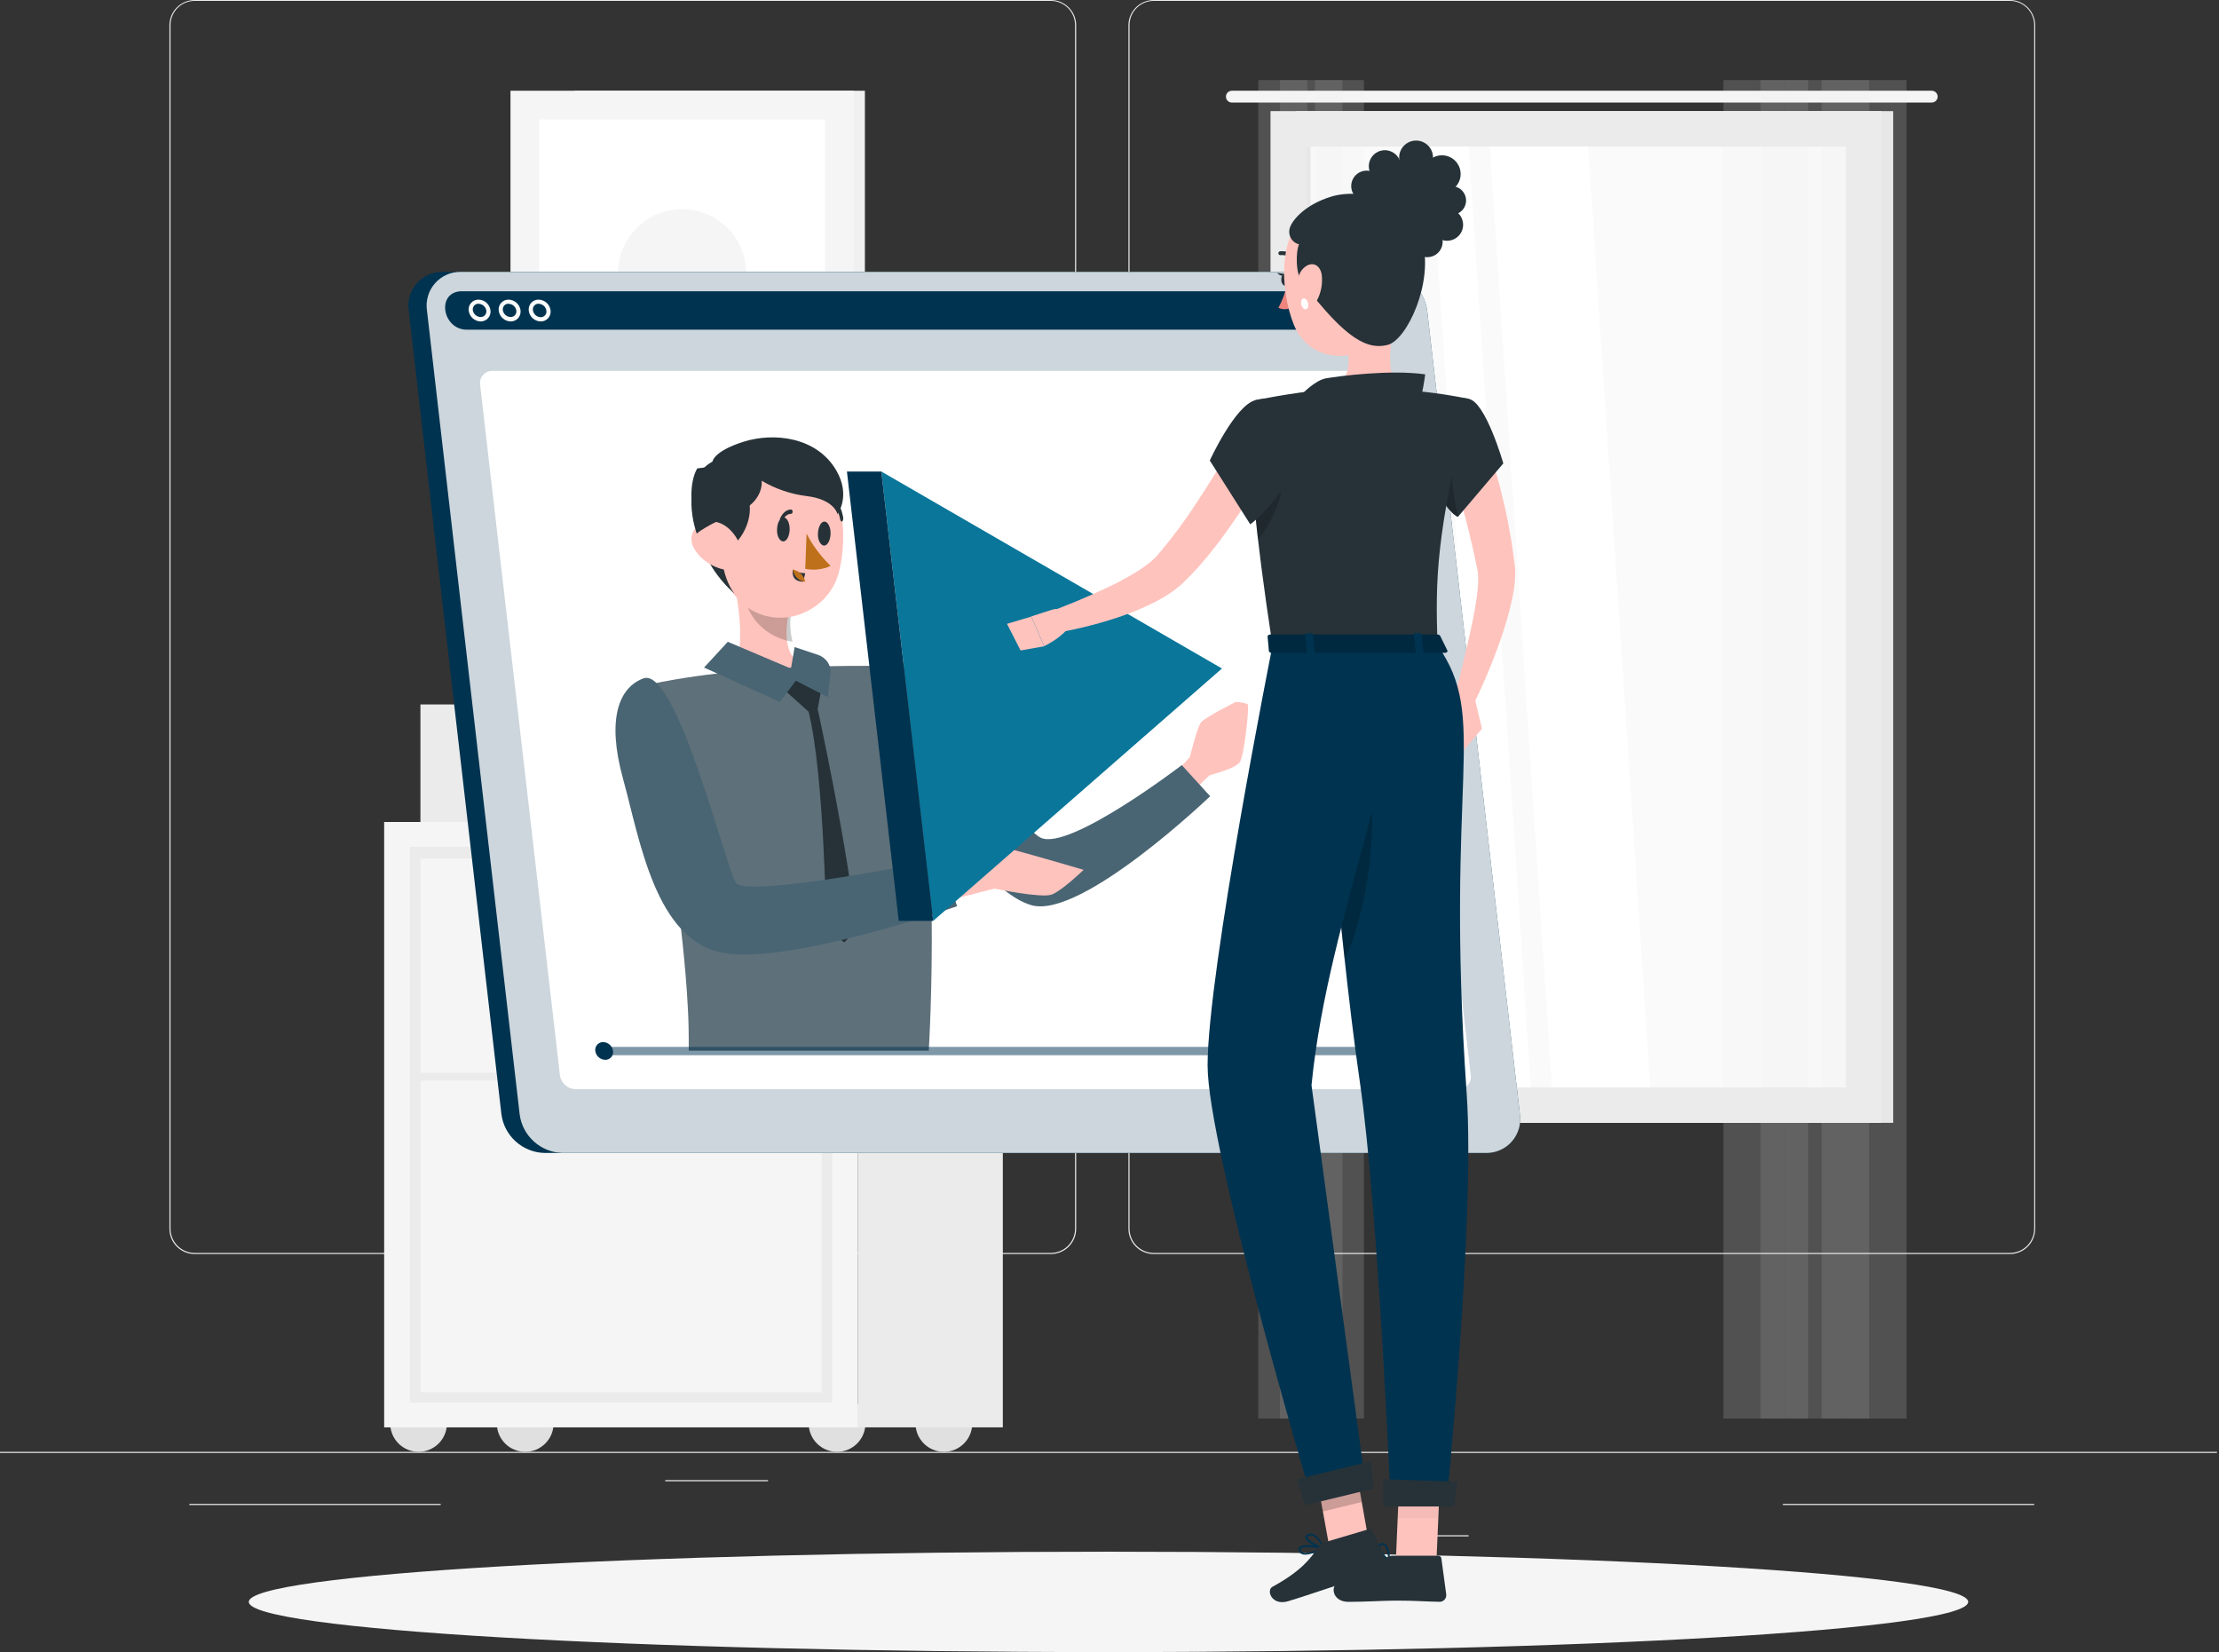 <svg width="137" height="102" viewBox="0 0 137 102" fill="none" xmlns="http://www.w3.org/2000/svg">
<rect x="0" y="0" width="137" height="102" fill="#333333" stroke="none"/>
<path d="M136.875 89.626H0V89.694H136.875V89.626Z" fill="#EBEBEB"/>
<path d="M90.671 94.775H88.292V94.843H90.671V94.775Z" fill="#EBEBEB"/>
<path d="M47.419 91.372H41.073V91.441H47.419V91.372Z" fill="#EBEBEB"/>
<path d="M125.589 92.84H110.075V92.908H125.589V92.84Z" fill="#EBEBEB"/>
<path d="M27.208 92.84H11.694V92.908H27.208V92.84Z" fill="#EBEBEB"/>
<path d="M64.879 77.416H12.02C11.606 77.416 11.209 77.251 10.917 76.958C10.624 76.665 10.46 76.267 10.46 75.853V1.549C10.464 1.138 10.63 0.744 10.922 0.454C11.214 0.164 11.609 0.001 12.02 -6.10352e-05H64.879C65.293 -6.10352e-05 65.691 0.165 65.984 0.458C66.277 0.751 66.442 1.148 66.442 1.563V75.853C66.442 76.268 66.277 76.665 65.984 76.959C65.691 77.252 65.293 77.416 64.879 77.416V77.416ZM12.02 0.055C11.624 0.055 11.245 0.213 10.965 0.493C10.685 0.774 10.528 1.153 10.528 1.549V75.853C10.528 76.249 10.685 76.629 10.965 76.909C11.245 77.189 11.624 77.347 12.02 77.348H64.879C65.275 77.347 65.655 77.19 65.935 76.909C66.215 76.629 66.373 76.249 66.373 75.853V1.549C66.373 1.153 66.215 0.773 65.935 0.493C65.655 0.213 65.275 0.055 64.879 0.055H12.02Z" fill="#EBEBEB"/>
<path d="M124.093 77.416H71.232C70.818 77.416 70.421 77.251 70.128 76.958C69.835 76.665 69.67 76.268 69.669 75.853V1.549C69.673 1.137 69.84 0.744 70.132 0.454C70.425 0.164 70.82 0.001 71.232 -6.10352e-05H124.093C124.504 0.001 124.899 0.165 125.19 0.455C125.482 0.745 125.647 1.138 125.651 1.549V75.853C125.651 76.267 125.487 76.664 125.195 76.957C124.903 77.25 124.507 77.415 124.093 77.416V77.416ZM71.232 0.055C70.836 0.055 70.456 0.213 70.176 0.493C69.896 0.773 69.738 1.153 69.737 1.549V75.853C69.738 76.249 69.896 76.629 70.176 76.909C70.456 77.19 70.836 77.347 71.232 77.348H124.093C124.489 77.347 124.869 77.19 125.149 76.909C125.429 76.629 125.587 76.249 125.588 75.853V1.549C125.587 1.153 125.429 0.773 125.149 0.493C124.869 0.213 124.489 0.055 124.093 0.055H71.232Z" fill="#EBEBEB"/>
<path d="M51.679 89.626C52.646 89.626 53.431 88.841 53.431 87.874C53.431 86.906 52.646 86.122 51.679 86.122C50.711 86.122 49.927 86.906 49.927 87.874C49.927 88.841 50.711 89.626 51.679 89.626Z" fill="#E0E0E0"/>
<path d="M58.275 89.626C59.243 89.626 60.027 88.841 60.027 87.874C60.027 86.906 59.243 86.122 58.275 86.122C57.308 86.122 56.523 86.906 56.523 87.874C56.523 88.841 57.308 89.626 58.275 89.626Z" fill="#E0E0E0"/>
<path d="M24.09 87.874C24.09 87.527 24.193 87.189 24.385 86.9C24.578 86.612 24.851 86.388 25.171 86.255C25.491 86.123 25.844 86.088 26.184 86.155C26.523 86.223 26.836 86.39 27.081 86.635C27.326 86.88 27.493 87.192 27.56 87.532C27.628 87.872 27.593 88.224 27.46 88.544C27.328 88.864 27.103 89.138 26.815 89.33C26.527 89.523 26.188 89.626 25.842 89.626C25.377 89.625 24.932 89.44 24.604 89.112C24.275 88.783 24.091 88.338 24.09 87.874Z" fill="#E0E0E0"/>
<path d="M32.426 89.626C33.393 89.626 34.178 88.841 34.178 87.874C34.178 86.906 33.393 86.122 32.426 86.122C31.458 86.122 30.674 86.906 30.674 87.874C30.674 88.841 31.458 89.626 32.426 89.626Z" fill="#E0E0E0"/>
<path d="M52.96 88.115H61.914L61.914 50.745H52.96L52.96 88.115Z" fill="#EBEBEB"/>
<path d="M52.962 50.745H23.718V88.115H52.962V50.745Z" fill="#F5F5F5"/>
<path d="M51.372 52.278H25.306V86.582H51.372V52.278Z" fill="#EBEBEB"/>
<path d="M50.72 66.705H25.954V85.947H50.72V66.705Z" fill="#F5F5F5"/>
<path d="M50.72 53.001H25.954V66.217H50.72V53.001Z" fill="#F5F5F5"/>
<path d="M34.033 67.031H42.645C42.731 67.031 42.814 66.996 42.875 66.935C42.936 66.874 42.971 66.791 42.971 66.705C42.97 66.619 42.935 66.537 42.874 66.476C42.813 66.416 42.731 66.382 42.645 66.382H34.033C33.99 66.381 33.948 66.389 33.908 66.406C33.869 66.421 33.833 66.445 33.803 66.475C33.772 66.505 33.748 66.541 33.732 66.58C33.715 66.62 33.707 66.662 33.707 66.705V66.705C33.707 66.791 33.741 66.874 33.802 66.935C33.864 66.996 33.946 67.031 34.033 67.031Z" fill="#EBEBEB"/>
<path d="M34.033 53.327H42.645C42.731 53.326 42.814 53.291 42.874 53.23C42.935 53.169 42.97 53.087 42.971 53.001V53.001C42.97 52.915 42.935 52.832 42.874 52.771C42.814 52.71 42.731 52.676 42.645 52.675H34.033C33.946 52.675 33.864 52.709 33.802 52.77C33.741 52.831 33.707 52.914 33.707 53.001V53.001C33.707 53.087 33.741 53.17 33.802 53.231C33.864 53.292 33.946 53.327 34.033 53.327V53.327Z" fill="#EBEBEB"/>
<path d="M80.009 69.316H116.886L116.886 6.86L80.009 6.86V69.316Z" fill="#E6E6E6"/>
<path d="M76.056 5.601H119.273C119.369 5.604 119.459 5.644 119.526 5.712C119.592 5.781 119.629 5.872 119.629 5.968V5.968C119.628 6.064 119.59 6.156 119.522 6.224C119.454 6.293 119.361 6.331 119.265 6.332H76.056C75.96 6.332 75.867 6.294 75.798 6.225C75.729 6.157 75.69 6.065 75.689 5.968V5.968C75.689 5.87 75.728 5.777 75.797 5.708C75.866 5.64 75.959 5.601 76.056 5.601V5.601Z" fill="#F5F5F5"/>
<path d="M78.441 69.316H116.152L116.152 6.86L78.441 6.86V69.316Z" fill="#EBEBEB"/>
<path d="M113.962 67.126V9.05L80.633 9.05V67.126H113.962Z" fill="#FAFAFA"/>
<path d="M101.887 67.126L98.049 9.05H91.981L95.818 67.126H101.887Z" fill="white"/>
<path d="M94.512 67.126L90.677 9.05H88.309L92.147 67.126H94.512Z" fill="white"/>
<path d="M80.909 67.129V9.053H80.63V67.129H80.909Z" fill="#E6E6E6"/>
<g opacity="0.4">
<path opacity="0.4" d="M113.937 87.57H117.707L117.707 4.944H113.937L113.937 87.57Z" fill="#F0F0F0"/>
<path opacity="0.4" d="M112.47 87.57H115.407L115.407 4.944H112.47L112.47 87.57Z" fill="#E6E6E6"/>
<path opacity="0.4" d="M110.168 87.57H113.938L113.937 4.944H110.168L110.168 87.57Z" fill="#F0F0F0"/>
<path opacity="0.4" d="M108.698 87.57H111.636L111.636 4.944H108.698L108.698 87.57Z" fill="#E6E6E6"/>
<path opacity="0.4" d="M106.398 87.57H110.168L110.168 4.944H106.398L106.398 87.57Z" fill="#F0F0F0"/>
</g>
<g opacity="0.4">
<path opacity="0.4" d="M82.034 87.57H84.207L84.207 4.944H82.034L82.034 87.57Z" fill="#F0F0F0"/>
<path opacity="0.4" d="M81.191 87.57H82.883L82.883 4.944H81.191L81.191 87.57Z" fill="#E6E6E6"/>
<path opacity="0.4" d="M79.863 87.57H82.036L82.036 4.944H79.863L79.863 87.57Z" fill="#F0F0F0"/>
<path opacity="0.4" d="M79.017 87.57H80.709L80.709 4.944H79.017L79.017 87.57Z" fill="#E6E6E6"/>
<path opacity="0.4" d="M77.69 87.57H79.863L79.863 4.944H77.69L77.69 87.57Z" fill="#F0F0F0"/>
</g>
<path d="M33.619 43.485H28.878V50.742H33.619V43.485Z" fill="#E0E0E0"/>
<path d="M25.957 50.745H28.881V43.488H25.957V50.745Z" fill="#EBEBEB"/>
<path d="M39.069 42.541H33.622L31.656 50.745H37.104L39.069 42.541Z" fill="#E6E6E6"/>
<path d="M31.264 42.541H33.621L31.656 50.745H29.299L31.264 42.541Z" fill="#F0F0F0"/>
<path d="M41.558 43.25H36.291V50.745H41.558V43.25Z" fill="#EBEBEB"/>
<path d="M33.622 50.745H36.291V43.25H33.622V50.745Z" fill="#F5F5F5"/>
<path d="M43.368 44.462H39.555V50.745H43.368V44.462Z" fill="#E0E0E0"/>
<path d="M36.886 50.745H39.555V44.462H36.886V50.745Z" fill="#E6E6E6"/>
<path d="M48.886 43.485H44.145V50.742H48.886V43.485Z" fill="#E0E0E0"/>
<path d="M41.218 50.745H44.142V43.488H41.218V50.745Z" fill="#EBEBEB"/>
<path d="M54.334 42.541H48.886L46.921 50.745H52.368L54.334 42.541Z" fill="#E6E6E6"/>
<path d="M46.529 42.541H48.886L46.921 50.745H44.566L46.529 42.541Z" fill="#F0F0F0"/>
<path d="M56.82 43.25H51.556V50.745H56.82V43.25Z" fill="#EBEBEB"/>
<path d="M48.887 50.745H51.556V43.25H48.887V50.745Z" fill="#F5F5F5"/>
<path d="M58.632 44.462H54.818V50.745H58.632V44.462Z" fill="#E0E0E0"/>
<path d="M52.149 50.745H54.818V44.462H52.149V50.745Z" fill="#E6E6E6"/>
<path d="M35.472 28.131L53.398 28.131V5.601L35.472 5.601V28.131Z" fill="#F0F0F0"/>
<path d="M31.517 28.131L52.711 28.131V5.601L31.517 5.601L31.517 28.131Z" fill="#F5F5F5"/>
<path d="M33.293 7.378V26.357H50.936V7.378H33.293Z" fill="white"/>
<path d="M44.91 19.664C46.455 18.119 46.455 15.615 44.91 14.07C43.365 12.525 40.86 12.525 39.316 14.07C37.771 15.615 37.771 18.119 39.316 19.664C40.86 21.209 43.365 21.209 44.91 19.664Z" fill="#F5F5F5"/>
<path d="M68.438 101.988C97.752 101.988 121.515 100.601 121.515 98.889C121.515 97.178 97.752 95.791 68.438 95.791C39.124 95.791 15.36 97.178 15.36 98.889C15.36 100.601 39.124 101.988 68.438 101.988Z" fill="#F5F5F5"/>
<path d="M91.432 71.175H33.611C32.958 71.158 32.333 70.909 31.847 70.473C31.361 70.037 31.046 69.443 30.958 68.796L25.234 19.163C25.191 18.863 25.214 18.558 25.3 18.269C25.387 17.98 25.536 17.712 25.736 17.486C25.936 17.26 26.183 17.08 26.46 16.958C26.737 16.837 27.037 16.777 27.339 16.784H85.136C85.789 16.798 86.416 17.046 86.902 17.483C87.389 17.919 87.703 18.515 87.789 19.163L93.513 68.791C93.556 69.088 93.535 69.392 93.45 69.68C93.365 69.968 93.219 70.235 93.021 70.462C92.823 70.688 92.579 70.869 92.305 70.992C92.031 71.115 91.733 71.178 91.432 71.175V71.175Z" fill="#003350"/>
<path d="M91.731 71.175H34.733C34.081 71.16 33.455 70.912 32.969 70.475C32.483 70.039 32.169 69.444 32.084 68.796L26.36 19.163C26.316 18.863 26.338 18.559 26.425 18.269C26.511 17.98 26.659 17.712 26.86 17.486C27.059 17.259 27.306 17.079 27.583 16.958C27.86 16.837 28.16 16.777 28.462 16.784H85.459C86.112 16.801 86.737 17.05 87.223 17.486C87.709 17.921 88.024 18.516 88.112 19.163L93.836 68.791C93.88 69.09 93.858 69.396 93.772 69.686C93.685 69.976 93.537 70.244 93.337 70.471C93.136 70.698 92.889 70.879 92.611 71C92.334 71.122 92.034 71.181 91.731 71.175V71.175Z" fill="#003350"/>
<path opacity="0.8" d="M91.731 71.175H34.733C34.081 71.16 33.455 70.912 32.969 70.475C32.483 70.039 32.169 69.444 32.084 68.796L26.36 19.163C26.316 18.863 26.338 18.559 26.425 18.269C26.511 17.98 26.659 17.712 26.86 17.486C27.059 17.259 27.306 17.079 27.583 16.958C27.86 16.837 28.16 16.777 28.462 16.784H85.459C86.112 16.801 86.737 17.05 87.223 17.486C87.709 17.921 88.024 18.516 88.112 19.163L93.836 68.791C93.88 69.09 93.858 69.396 93.772 69.686C93.685 69.976 93.537 70.244 93.337 70.471C93.136 70.698 92.889 70.879 92.611 71C92.334 71.122 92.034 71.181 91.731 71.175V71.175Z" fill="white"/>
<path d="M85.597 17.983H28.599H28.405C26.932 18.106 27.332 20.353 28.824 20.353H85.92C87.412 20.353 87.288 18.106 85.791 17.983H85.597Z" fill="#003350"/>
<path d="M29.671 19.844C29.491 19.839 29.317 19.77 29.183 19.649C29.049 19.528 28.962 19.363 28.938 19.184C28.925 19.098 28.932 19.009 28.957 18.926C28.982 18.842 29.026 18.765 29.084 18.699C29.142 18.634 29.213 18.582 29.294 18.547C29.374 18.512 29.461 18.495 29.548 18.497C29.729 18.502 29.902 18.57 30.036 18.69C30.171 18.811 30.258 18.975 30.282 19.154C30.294 19.241 30.287 19.329 30.262 19.413C30.237 19.497 30.194 19.575 30.136 19.64C30.078 19.706 30.006 19.758 29.926 19.793C29.846 19.828 29.759 19.846 29.671 19.844ZM29.548 18.749C29.497 18.747 29.446 18.757 29.399 18.777C29.352 18.797 29.309 18.826 29.274 18.864C29.243 18.902 29.219 18.945 29.204 18.992C29.19 19.039 29.185 19.089 29.189 19.138C29.205 19.255 29.262 19.363 29.349 19.442C29.437 19.521 29.55 19.567 29.669 19.57C29.72 19.572 29.771 19.563 29.818 19.543C29.865 19.523 29.908 19.493 29.942 19.455C30.006 19.379 30.036 19.28 30.027 19.182V19.182C30.011 19.065 29.954 18.958 29.866 18.88C29.778 18.802 29.666 18.757 29.548 18.755V18.749Z" fill="#FAFAFA"/>
<path d="M31.528 19.844C31.346 19.84 31.173 19.771 31.038 19.65C30.903 19.529 30.815 19.364 30.791 19.184C30.779 19.098 30.785 19.009 30.811 18.926C30.836 18.842 30.879 18.765 30.937 18.699C30.995 18.634 31.067 18.582 31.147 18.547C31.227 18.512 31.314 18.495 31.402 18.497C31.582 18.502 31.755 18.57 31.89 18.691C32.025 18.811 32.113 18.975 32.138 19.154C32.149 19.241 32.141 19.33 32.116 19.414C32.09 19.497 32.048 19.575 31.99 19.642C31.932 19.706 31.861 19.758 31.781 19.793C31.701 19.828 31.615 19.845 31.528 19.844V19.844ZM31.402 18.749C31.351 18.748 31.299 18.757 31.252 18.777C31.205 18.797 31.163 18.826 31.128 18.864C31.096 18.902 31.072 18.945 31.058 18.992C31.043 19.039 31.038 19.089 31.043 19.138C31.059 19.256 31.116 19.364 31.204 19.443C31.292 19.522 31.406 19.567 31.525 19.57C31.576 19.572 31.627 19.562 31.674 19.541C31.721 19.521 31.762 19.491 31.796 19.452C31.83 19.414 31.855 19.368 31.869 19.319C31.883 19.27 31.886 19.218 31.878 19.168V19.168C31.859 19.054 31.801 18.951 31.714 18.876C31.627 18.8 31.517 18.757 31.402 18.755V18.749Z" fill="#FAFAFA"/>
<path d="M33.381 19.844C33.2 19.84 33.026 19.771 32.891 19.65C32.756 19.529 32.669 19.364 32.645 19.184C32.633 19.097 32.641 19.009 32.666 18.925C32.692 18.841 32.735 18.763 32.793 18.697C32.851 18.633 32.923 18.582 33.002 18.547C33.082 18.513 33.168 18.496 33.255 18.497C33.436 18.502 33.609 18.571 33.744 18.691C33.879 18.811 33.967 18.975 33.992 19.154C34.004 19.241 33.997 19.329 33.972 19.413C33.947 19.497 33.904 19.575 33.846 19.64C33.788 19.706 33.716 19.758 33.636 19.793C33.556 19.828 33.469 19.846 33.381 19.844ZM33.255 18.749C33.205 18.748 33.154 18.758 33.107 18.778C33.061 18.798 33.019 18.828 32.985 18.866C32.952 18.905 32.927 18.95 32.912 18.998C32.898 19.047 32.895 19.099 32.902 19.149C32.917 19.266 32.974 19.374 33.062 19.454C33.15 19.533 33.263 19.578 33.381 19.581C33.432 19.583 33.483 19.573 33.53 19.552C33.577 19.532 33.619 19.502 33.652 19.463C33.686 19.425 33.711 19.379 33.725 19.33C33.739 19.281 33.742 19.229 33.734 19.179V19.179C33.718 19.063 33.661 18.956 33.573 18.878C33.485 18.801 33.373 18.757 33.255 18.755V18.749Z" fill="#FAFAFA"/>
<path d="M90.028 67.238H35.53C35.294 67.233 35.068 67.143 34.891 66.986C34.715 66.828 34.601 66.613 34.569 66.379L29.642 23.756C29.626 23.648 29.634 23.537 29.665 23.432C29.696 23.327 29.75 23.23 29.822 23.148C29.895 23.066 29.984 23.001 30.084 22.957C30.185 22.913 30.293 22.891 30.403 22.894H84.915C85.151 22.899 85.378 22.989 85.554 23.148C85.73 23.306 85.844 23.521 85.876 23.756L90.803 66.379C90.819 66.488 90.81 66.6 90.778 66.705C90.746 66.811 90.691 66.908 90.617 66.99C90.543 67.072 90.452 67.137 90.35 67.18C90.249 67.223 90.139 67.243 90.028 67.238V67.238Z" fill="white"/>
<path d="M72.371 47.929L73.462 46.733C73.462 46.733 73.897 44.935 74.147 44.604C74.398 44.273 76.296 43.332 76.296 43.332C76.296 43.332 76.949 43.367 77.041 43.497C77.134 43.627 76.824 46.656 76.544 47.054C76.263 47.452 74.895 47.786 74.708 47.852C74.52 47.919 72.592 50.013 72.592 50.013L72.371 47.929Z" fill="#FFC3BD"/>
<path d="M74.714 49.154C74.714 49.154 66.813 56.72 63.706 55.888C62.34 55.517 60.749 53.947 59.267 52.111C57.652 50.044 56.181 47.889 54.862 45.659C54.574 45.148 54.418 44.586 54.405 44.014C54.392 43.442 54.523 42.874 54.787 42.353C54.987 41.909 55.249 41.489 55.569 41.105C57.901 41.359 62.494 50.865 64.249 51.713C66.004 52.561 72.963 47.232 72.963 47.232L74.714 49.154Z" fill="#496573"/>
<path opacity="0.2" d="M59.091 52.24C57.534 50.196 56.117 48.064 54.846 45.859C54.568 45.354 54.418 44.798 54.405 44.232C54.393 43.666 54.519 43.105 54.773 42.59C56.054 44.04 58.657 47.521 59.091 52.24Z" fill="black"/>
<path d="M45.03 41.794C46.208 42.936 49.044 42.513 49.044 42.513C49.044 42.513 50.812 41.988 50.449 41.387C49.401 41.2 48.894 40.672 48.682 39.997C48.566 39.578 48.53 39.138 48.576 38.703C48.593 38.462 48.622 38.222 48.665 37.984L45.13 35.166C45.605 37.024 46.17 40.446 45.03 41.794Z" fill="#FFC3BD"/>
<path opacity="0.2" d="M45.812 35.909C45.97 38.696 47.961 39.465 48.936 39.62C48.803 39.109 48.761 38.571 48.815 38.04L45.812 35.909Z" fill="black"/>
<path d="M45.643 37.065C46.153 37.599 46.831 37.956 47.573 38.084C48.315 38.211 49.08 38.101 49.751 37.77C50.626 37.357 51.306 36.639 51.652 35.761C51.699 35.64 51.74 35.516 51.777 35.389C52.412 33.04 52.117 29.135 49.472 28.041C48.888 27.797 48.249 27.7 47.616 27.76C46.982 27.821 46.375 28.036 45.852 28.385C45.33 28.735 44.908 29.207 44.629 29.758C44.349 30.308 44.22 30.918 44.254 31.53C44.36 34.154 44.292 35.696 45.643 37.065Z" fill="#FFC3BD"/>
<path d="M50.501 32.93C50.471 33.337 50.667 33.675 50.877 33.681C51.088 33.687 51.269 33.355 51.279 32.948C51.289 32.541 51.113 32.203 50.903 32.197C50.692 32.191 50.511 32.541 50.501 32.93Z" fill="#263238"/>
<path d="M47.976 32.672C47.946 33.079 48.141 33.418 48.352 33.424C48.563 33.43 48.743 33.098 48.753 32.691C48.763 32.284 48.588 31.946 48.377 31.939C48.166 31.933 47.986 32.284 47.976 32.672Z" fill="#263238"/>
<path d="M49.797 32.939C50.158 33.65 50.658 34.322 51.28 34.934C51.054 35.044 50.797 35.117 50.527 35.148C50.258 35.18 49.981 35.169 49.718 35.117L49.797 32.939Z" fill="#BE701A"/>
<path d="M48.221 32.195C48.236 32.199 48.252 32.197 48.266 32.188C48.281 32.179 48.294 32.165 48.304 32.147C48.367 32.014 48.448 31.906 48.542 31.831C48.636 31.757 48.739 31.718 48.844 31.718C48.855 31.72 48.866 31.718 48.876 31.713C48.887 31.708 48.896 31.7 48.905 31.689C48.913 31.678 48.92 31.665 48.926 31.649C48.931 31.634 48.934 31.617 48.935 31.6C48.937 31.565 48.93 31.53 48.916 31.503C48.901 31.475 48.881 31.458 48.859 31.455V31.455C48.727 31.449 48.595 31.494 48.476 31.585C48.357 31.677 48.253 31.812 48.173 31.98C48.159 32.008 48.153 32.042 48.155 32.077C48.157 32.112 48.167 32.144 48.184 32.167V32.167C48.195 32.18 48.208 32.19 48.221 32.195V32.195Z" fill="#263238"/>
<path d="M51.95 32.187C51.967 32.2 51.986 32.2 52.004 32.187C52.027 32.164 52.045 32.123 52.054 32.071C52.063 32.02 52.063 31.962 52.053 31.911V31.911C51.993 31.608 51.901 31.341 51.785 31.133C51.668 30.925 51.531 30.782 51.385 30.715C51.361 30.707 51.336 30.721 51.316 30.753C51.297 30.785 51.283 30.834 51.28 30.888V30.888C51.277 30.942 51.284 30.996 51.298 31.04C51.313 31.084 51.334 31.114 51.358 31.126V31.126C51.473 31.184 51.58 31.302 51.671 31.47C51.761 31.637 51.833 31.849 51.879 32.09C51.886 32.118 51.896 32.142 51.909 32.159C51.921 32.176 51.935 32.185 51.95 32.187V32.187Z" fill="#263238"/>
<path d="M46.397 28.485L46.592 29.609C46.375 29.706 46.208 29.87 46.124 30.068C46.04 30.266 46.045 30.485 46.139 30.68C46.589 31.617 46.014 33.101 45.192 33.71C45.192 33.71 45.151 33.299 44.753 33.407C44.355 33.516 44.535 35.638 45.35 36.651C44.309 35.722 43.565 34.576 43.19 33.324C42.508 31.263 42.578 29.734 43.046 28.918L46.397 28.485Z" fill="#263238"/>
<path d="M42.824 33.81C42.982 34.106 43.207 34.373 43.488 34.594C43.769 34.815 44.099 34.987 44.459 35.099C45.416 35.392 45.979 34.677 45.766 33.878C45.576 33.169 44.858 32.138 43.865 32.199C42.873 32.261 42.444 33.082 42.824 33.81Z" fill="#FFC3BD"/>
<path d="M49.718 35.386C49.67 35.556 49.633 35.731 49.605 35.908H49.532C49.197 35.888 49.046 35.736 48.981 35.573C48.95 35.493 48.935 35.404 48.937 35.315C48.936 35.264 48.942 35.214 48.952 35.166C49.155 35.296 49.377 35.369 49.603 35.381L49.718 35.386Z" fill="#263238"/>
<path d="M49.718 35.908C49.242 35.864 49.029 35.527 48.937 35.166C49.117 35.19 49.294 35.278 49.46 35.426C49.569 35.529 49.659 35.697 49.718 35.908V35.908Z" fill="#BE701A"/>
<path d="M47.026 29.676C47.026 29.676 47.204 31 45.433 31.684C43.661 32.368 43.016 32.939 43.016 32.939C43.016 32.939 41.819 29.692 43.99 28.493C43.99 28.493 44.034 27.866 45.897 27.273C47.759 26.68 50.428 26.959 51.639 29.052C52.546 30.621 51.706 31.741 51.706 31.741C51.706 31.741 51.528 30.831 49.8 30.624C48.812 30.5 47.866 30.177 47.026 29.676V29.676Z" fill="#263238"/>
<path d="M55.967 53.822L60.39 53.031C60.39 53.031 61.211 52.24 61.592 52.24C61.972 52.24 66.903 53.699 66.903 53.699C66.903 53.699 65.573 54.979 64.941 55.222C64.308 55.466 61.403 54.856 61.403 54.856L57.105 55.952L55.967 53.822Z" fill="#FFC3BD"/>
<path d="M57.341 64.86H42.523C42.523 63.973 42.523 63.016 42.455 62.009C42.326 59.655 42.037 57.047 41.687 54.523L41.585 53.787C41.347 52.147 41.092 50.561 40.844 49.114C40.164 45.228 39.562 42.371 39.562 42.371C46.526 40.744 55.876 41.15 55.876 41.15C58.303 49.567 57.341 64.86 57.341 64.86Z" fill="#5E707A"/>
<path d="M50.825 41.918L50.483 43.764C50.483 43.764 52.437 52.734 52.841 57.393L52.131 58.179L51.011 57.393C51.011 57.393 50.91 47.918 49.923 43.94L48.154 42.343L49.549 41.847L50.825 41.918Z" fill="#263238"/>
<path d="M44.934 39.62L48.833 41.273L49.06 39.946L50.491 40.421C50.741 40.504 50.955 40.663 51.097 40.874C51.239 41.085 51.301 41.335 51.274 41.583L51.111 43.038L49.135 42.02L48.148 43.332L43.469 41.209L44.934 39.62Z" fill="#496573"/>
<path d="M39.723 41.88C41.77 41.118 44.794 53.516 45.436 54.499C46.077 55.483 58.12 53.055 58.12 53.055L59.091 55.941C59.091 55.941 48.907 59.545 44.681 58.826C40.455 58.107 39.5 51.813 38.467 48.079C37.434 44.345 38.231 42.43 39.723 41.88Z" fill="#496573"/>
<path opacity="0.5" d="M88.29 65.141H37.332L37.272 64.627H88.233L88.29 65.141Z" fill="#003350"/>
<path d="M37.849 64.879C37.859 64.948 37.855 65.018 37.835 65.085C37.815 65.152 37.781 65.214 37.735 65.266C37.688 65.318 37.631 65.359 37.567 65.387C37.503 65.415 37.434 65.428 37.364 65.426C37.214 65.422 37.07 65.365 36.958 65.265C36.847 65.165 36.774 65.028 36.754 64.879C36.744 64.81 36.749 64.74 36.769 64.673C36.789 64.606 36.823 64.545 36.869 64.493C36.916 64.441 36.972 64.399 37.036 64.371C37.1 64.343 37.169 64.33 37.239 64.331C37.389 64.335 37.533 64.391 37.645 64.492C37.757 64.592 37.829 64.73 37.849 64.879V64.879Z" fill="#003350"/>
<path d="M75.443 41.268L54.413 29.108L57.613 56.85L75.443 41.268Z" fill="#09769A"/>
<path d="M55.489 56.85H57.614L54.413 29.108H52.289L55.489 56.85Z" fill="#003350"/>
<path d="M91.725 27.345C91.876 27.709 91.985 28.015 92.097 28.352C92.21 28.689 92.308 29.006 92.409 29.335C92.598 29.995 92.763 30.66 92.913 31.325C93.064 31.99 93.187 32.658 93.302 33.329C93.354 33.666 93.409 34.002 93.447 34.339L93.513 34.846L93.529 34.98L93.545 35.163C93.545 35.289 93.545 35.388 93.545 35.502C93.536 35.891 93.495 36.279 93.422 36.66C93.354 37.019 93.277 37.367 93.189 37.703C93.012 38.38 92.806 39.028 92.582 39.669C92.131 40.941 91.608 42.187 91.016 43.4L89.828 42.951C90.151 41.687 90.466 40.405 90.748 39.143C90.887 38.514 91.021 37.884 91.115 37.266C91.166 36.956 91.205 36.65 91.232 36.354C91.26 36.081 91.269 35.807 91.257 35.533C91.255 35.48 91.249 35.428 91.24 35.377V35.314L91.219 35.201L91.123 34.728L90.917 33.786C90.772 33.159 90.622 32.535 90.46 31.914C90.299 31.292 90.121 30.679 89.935 30.071C89.842 29.767 89.749 29.464 89.661 29.165C89.573 28.867 89.456 28.555 89.365 28.303L91.725 27.345Z" fill="#FFC3BD"/>
<path d="M91.076 43.209L91.495 44.985L90.383 46.299C90.383 46.299 88.905 42.01 90.466 42.215L91.076 43.209Z" fill="#FFC3BD"/>
<path d="M85.111 96.475C85.335 96.469 85.557 96.438 85.774 96.385C85.785 96.382 85.796 96.375 85.804 96.367C85.812 96.358 85.818 96.347 85.82 96.335C85.822 96.324 85.821 96.312 85.816 96.302C85.811 96.292 85.803 96.283 85.793 96.278C85.708 96.22 84.953 95.73 84.659 95.859C84.627 95.874 84.598 95.897 84.577 95.926C84.556 95.956 84.543 95.99 84.539 96.026C84.526 96.083 84.528 96.142 84.544 96.198C84.561 96.253 84.592 96.304 84.635 96.343C84.773 96.442 84.942 96.489 85.111 96.475ZM85.607 96.3C85.169 96.387 84.84 96.371 84.714 96.256C84.688 96.228 84.668 96.195 84.658 96.158C84.648 96.121 84.648 96.082 84.657 96.045C84.656 96.029 84.661 96.013 84.67 95.999C84.679 95.986 84.691 95.975 84.706 95.968C84.862 95.9 85.297 96.111 85.607 96.3V96.3Z" fill="#003350"/>
<path d="M85.76 96.385C85.77 96.387 85.781 96.387 85.791 96.385C85.8 96.38 85.807 96.373 85.813 96.364C85.818 96.356 85.821 96.346 85.821 96.335C85.821 96.302 85.821 95.582 85.547 95.339C85.513 95.308 85.473 95.285 85.43 95.271C85.386 95.257 85.34 95.254 85.295 95.26C85.248 95.26 85.202 95.278 85.166 95.308C85.129 95.338 85.105 95.38 85.095 95.427C85.035 95.7 85.487 96.248 85.722 96.387L85.76 96.385ZM85.344 95.369C85.393 95.369 85.44 95.388 85.476 95.421C85.637 95.566 85.689 95.969 85.7 96.209C85.462 96.02 85.183 95.613 85.219 95.44C85.219 95.413 85.24 95.38 85.317 95.369H85.344Z" fill="#003350"/>
<path d="M86.305 18.563C85.998 20.049 85.355 23.066 86.387 24.06C86.387 24.06 85.966 25.571 83.198 25.571C80.156 25.571 81.761 24.06 81.761 24.06C83.422 23.663 83.403 22.431 83.116 21.276L86.305 18.563Z" fill="#FFC3BD"/>
<path d="M79.956 16.107C79.938 16.109 79.919 16.107 79.902 16.1C79.885 16.093 79.87 16.083 79.858 16.069C79.76 15.957 79.637 15.869 79.499 15.814C79.361 15.758 79.212 15.736 79.064 15.749C79.048 15.752 79.032 15.751 79.017 15.748C79.002 15.744 78.987 15.738 78.975 15.728C78.962 15.719 78.951 15.707 78.943 15.694C78.935 15.681 78.929 15.666 78.927 15.65C78.923 15.619 78.931 15.588 78.949 15.562C78.967 15.537 78.995 15.519 79.025 15.513C79.213 15.494 79.402 15.519 79.577 15.588C79.752 15.656 79.909 15.766 80.033 15.908C80.055 15.93 80.068 15.961 80.068 15.992C80.068 16.024 80.055 16.055 80.033 16.077C80.011 16.095 79.984 16.106 79.956 16.107V16.107Z" fill="#263238"/>
<path d="M79.453 17.608C79.342 18.093 79.166 18.561 78.93 18.998C79.043 19.054 79.168 19.085 79.294 19.088C79.421 19.092 79.547 19.067 79.663 19.017L79.453 17.608Z" fill="#ED847E"/>
<path d="M79.579 17.246C79.609 17.446 79.529 17.624 79.398 17.646C79.267 17.668 79.124 17.52 79.108 17.32C79.091 17.12 79.157 16.942 79.289 16.92C79.42 16.898 79.551 17.035 79.579 17.246Z" fill="#263238"/>
<path d="M79.349 16.912L78.848 16.849C78.848 16.849 79.149 17.186 79.349 16.912Z" fill="#263238"/>
<path d="M88.678 96.527H86.171L86.423 90.715H88.933L88.678 96.527Z" fill="#FFC3BD"/>
<path d="M85.974 96.037H88.793C88.841 96.036 88.888 96.053 88.924 96.085C88.96 96.116 88.984 96.159 88.99 96.207L89.291 98.438C89.296 98.494 89.29 98.551 89.271 98.605C89.253 98.659 89.224 98.708 89.186 98.75C89.147 98.792 89.1 98.826 89.049 98.849C88.997 98.872 88.94 98.884 88.884 98.884C87.901 98.867 87.427 98.81 86.19 98.81C85.426 98.81 84.312 98.887 83.258 98.887C82.204 98.887 82.163 97.846 82.598 97.753C84.569 97.329 84.884 96.746 85.552 96.19C85.67 96.091 85.82 96.037 85.974 96.037Z" fill="#263238"/>
<g opacity="0.2">
<path opacity="0.2" d="M88.933 90.718H86.423L86.294 93.713H88.804L88.933 90.718Z" fill="black"/>
</g>
<path d="M78.306 28.793C77.592 30.061 76.81 31.29 75.966 32.475C75.547 33.072 75.114 33.66 74.641 34.232C74.168 34.824 73.657 35.384 73.113 35.91L73.006 36.014L72.88 36.127C72.796 36.203 72.711 36.272 72.626 36.337C72.462 36.468 72.291 36.59 72.114 36.702C71.78 36.915 71.434 37.108 71.076 37.279C70.4 37.607 69.704 37.89 68.99 38.125C67.602 38.583 66.178 38.924 64.734 39.146L64.43 37.914C65.727 37.43 67.036 36.901 68.262 36.321C68.871 36.04 69.464 35.727 70.039 35.382C70.31 35.221 70.571 35.045 70.822 34.854C70.939 34.761 71.057 34.67 71.156 34.58C71.207 34.536 71.257 34.49 71.304 34.44L71.369 34.372L71.449 34.284C72.329 33.261 73.137 32.178 73.869 31.043C74.255 30.471 74.619 29.88 74.988 29.294C75.358 28.708 75.722 28.1 76.083 27.526L78.306 28.793Z" fill="#FFC3BD"/>
<path d="M64.919 37.651L63.674 38.051L64.465 39.888C64.465 39.888 66.157 39.113 66.28 38.04L66.028 37.838C65.873 37.718 65.69 37.639 65.497 37.606C65.304 37.574 65.105 37.589 64.919 37.651V37.651Z" fill="#FFC3BD"/>
<path d="M62.171 38.511L63.009 40.154L64.465 39.899L63.674 38.062L62.171 38.511Z" fill="#FFC3BD"/>
<path d="M86.198 15.475C86.417 17.955 86.56 19.001 85.508 20.46C83.926 22.65 80.836 22.409 79.883 20.049C79.026 17.925 78.815 14.224 81.074 12.864C81.565 12.559 82.127 12.387 82.704 12.363C83.282 12.34 83.856 12.465 84.371 12.727C84.886 12.99 85.325 13.38 85.645 13.862C85.965 14.343 86.155 14.899 86.198 15.475V15.475Z" fill="#FFC3BD"/>
<path d="M80.463 17.492C79.951 16.97 80.003 15.497 80.203 15.084C80.092 15.056 79.988 15.005 79.898 14.934C79.809 14.863 79.736 14.774 79.684 14.672C79.632 14.57 79.602 14.459 79.597 14.344C79.593 14.23 79.612 14.116 79.655 14.01C79.814 13.564 80.591 12.625 82.19 12.138C84.041 11.574 87.088 12.349 87.808 14.876C88.527 17.402 86.871 20.991 85.672 21.292C84.473 21.593 83.159 21.038 80.463 17.492Z" fill="#263238"/>
<path d="M85.136 10.912C85.025 10.765 84.874 10.653 84.701 10.591C84.528 10.528 84.341 10.516 84.162 10.557C83.982 10.599 83.819 10.691 83.691 10.823C83.563 10.955 83.476 11.122 83.441 11.302C83.405 11.483 83.423 11.669 83.491 11.84C83.56 12.011 83.676 12.158 83.826 12.264C83.977 12.37 84.154 12.431 84.338 12.438C84.522 12.445 84.704 12.399 84.862 12.305C85.083 12.156 85.236 11.926 85.287 11.665C85.338 11.404 85.284 11.133 85.136 10.912V10.912Z" fill="#263238"/>
<path d="M86.478 10.424C86.509 10.236 86.484 10.042 86.407 9.867C86.331 9.691 86.205 9.542 86.045 9.437C85.885 9.331 85.699 9.275 85.507 9.273C85.316 9.272 85.129 9.326 84.967 9.428C84.806 9.531 84.678 9.679 84.598 9.853C84.519 10.027 84.492 10.22 84.519 10.409C84.547 10.598 84.63 10.775 84.756 10.919C84.883 11.063 85.048 11.166 85.232 11.218C85.502 11.277 85.785 11.226 86.018 11.078C86.252 10.929 86.417 10.694 86.478 10.424V10.424Z" fill="#263238"/>
<path d="M88.709 14.177C88.853 14.291 88.961 14.445 89.02 14.619C89.079 14.793 89.086 14.98 89.041 15.158C88.996 15.336 88.901 15.497 88.766 15.623C88.631 15.748 88.464 15.831 88.283 15.863C88.102 15.895 87.915 15.873 87.746 15.802C87.577 15.73 87.432 15.611 87.329 15.459C87.226 15.307 87.169 15.128 87.165 14.945C87.161 14.761 87.211 14.58 87.307 14.424C87.462 14.207 87.695 14.059 87.957 14.013C88.22 13.967 88.49 14.026 88.709 14.177V14.177Z" fill="#263238"/>
<path d="M89.207 12.896C89.396 12.87 89.589 12.899 89.762 12.979C89.935 13.06 90.081 13.189 90.182 13.351C90.283 13.513 90.335 13.701 90.332 13.892C90.329 14.082 90.27 14.268 90.164 14.427C90.057 14.585 89.907 14.709 89.731 14.784C89.556 14.859 89.362 14.881 89.174 14.849C88.986 14.816 88.812 14.729 88.672 14.6C88.532 14.47 88.432 14.302 88.386 14.117C88.334 13.847 88.391 13.566 88.545 13.338C88.699 13.109 88.937 12.951 89.207 12.896V12.896Z" fill="#263238"/>
<path d="M88.312 10.282C88.42 10.111 88.476 9.913 88.474 9.711C88.472 9.509 88.412 9.312 88.3 9.144C88.188 8.976 88.03 8.843 87.845 8.763C87.659 8.682 87.455 8.657 87.256 8.691C87.056 8.724 86.871 8.815 86.722 8.951C86.573 9.087 86.467 9.264 86.416 9.459C86.366 9.655 86.373 9.861 86.436 10.053C86.5 10.244 86.618 10.413 86.776 10.539C86.894 10.624 87.027 10.685 87.168 10.718C87.309 10.751 87.455 10.755 87.598 10.731C87.74 10.707 87.877 10.655 88 10.578C88.122 10.501 88.228 10.4 88.312 10.282Z" fill="#263238"/>
<path d="M89.65 11.714C89.838 11.593 89.986 11.421 90.078 11.217C90.17 11.014 90.201 10.788 90.167 10.568C90.134 10.347 90.037 10.141 89.889 9.974C89.741 9.808 89.547 9.687 89.332 9.628C89.117 9.569 88.889 9.573 88.677 9.64C88.464 9.708 88.275 9.835 88.134 10.007C87.992 10.18 87.903 10.389 87.878 10.611C87.852 10.832 87.892 11.057 87.991 11.257C88.151 11.537 88.415 11.742 88.726 11.828C89.037 11.914 89.369 11.873 89.65 11.714V11.714Z" fill="#263238"/>
<path d="M89.915 13.214C90.077 13.159 90.219 13.058 90.325 12.925C90.43 12.791 90.495 12.629 90.511 12.459C90.527 12.29 90.493 12.119 90.414 11.968C90.335 11.817 90.215 11.692 90.066 11.607C89.918 11.524 89.749 11.484 89.578 11.494C89.408 11.504 89.245 11.563 89.107 11.664C88.97 11.765 88.864 11.903 88.804 12.063C88.743 12.222 88.73 12.396 88.766 12.562C88.833 12.8 88.991 13.002 89.207 13.124C89.422 13.246 89.677 13.279 89.915 13.214V13.214Z" fill="#263238"/>
<path d="M87.827 15.152C89.324 14.344 89.954 12.606 89.234 11.268C88.514 9.929 86.718 9.499 85.218 10.304C83.718 11.109 83.091 12.85 83.811 14.188C84.531 15.527 86.33 15.957 87.827 15.152Z" fill="#263238"/>
<path d="M81.605 16.972C81.668 17.519 81.563 18.072 81.304 18.557C80.95 19.223 80.408 19.091 80.209 18.516C80.02 18.002 79.979 17.033 80.482 16.554C80.986 16.075 81.514 16.346 81.605 16.972Z" fill="#FFC3BD"/>
<path d="M80.756 18.703C80.805 18.886 80.756 19.058 80.638 19.088C80.52 19.119 80.394 18.995 80.345 18.815C80.296 18.634 80.345 18.459 80.463 18.429C80.581 18.399 80.718 18.519 80.756 18.703Z" fill="white"/>
<path d="M81.254 39.844C81.254 39.844 82.54 57.066 83.953 66.77C85.097 74.611 85.869 92.933 85.869 92.933H89.291C89.291 92.933 91.095 75.237 90.55 67.474C89.182 47.854 91.96 44.383 88.741 39.825L81.254 39.844Z" fill="#003350"/>
<path opacity="0.2" d="M84.717 50.143C84.785 54.249 83.701 57.947 83.014 59.201C82.645 55.839 82.311 52.333 82.034 49.239C83.121 45.735 84.651 46.264 84.717 50.143Z" fill="black"/>
<path d="M85.41 93.001H89.768L90.011 91.471L85.401 91.315L85.41 93.001Z" fill="#263238"/>
<path d="M81.733 95.585C81.741 95.579 81.747 95.57 81.751 95.561C81.755 95.551 81.756 95.541 81.755 95.531C81.754 95.518 81.749 95.507 81.74 95.498C81.732 95.489 81.721 95.483 81.709 95.481C81.583 95.457 80.477 95.257 80.228 95.503C80.204 95.526 80.188 95.555 80.179 95.587C80.169 95.618 80.168 95.652 80.175 95.684C80.183 95.737 80.204 95.787 80.236 95.83C80.268 95.873 80.31 95.907 80.359 95.93C80.69 96.086 81.355 95.785 81.728 95.591L81.733 95.585ZM80.323 95.585C80.477 95.462 81.071 95.506 81.511 95.585C80.999 95.834 80.597 95.927 80.416 95.843C80.385 95.827 80.357 95.804 80.337 95.775C80.316 95.747 80.303 95.713 80.299 95.678C80.295 95.666 80.295 95.653 80.299 95.64C80.302 95.628 80.309 95.616 80.318 95.607L80.323 95.585Z" fill="#003350"/>
<path d="M81.733 95.585C81.737 95.576 81.74 95.567 81.74 95.556C81.74 95.546 81.737 95.537 81.733 95.528C81.733 95.5 81.478 94.873 81.1 94.707C81.046 94.683 80.987 94.671 80.928 94.671C80.868 94.671 80.81 94.683 80.755 94.707C80.602 94.769 80.58 94.862 80.588 94.931C80.621 95.205 81.344 95.563 81.683 95.604C81.693 95.606 81.702 95.605 81.711 95.602C81.719 95.599 81.727 95.593 81.733 95.585V95.585ZM80.755 94.843C80.774 94.828 80.795 94.816 80.818 94.808C80.858 94.79 80.902 94.78 80.946 94.78C80.99 94.78 81.033 94.79 81.073 94.808C81.311 94.963 81.495 95.19 81.596 95.457C81.251 95.366 80.744 95.073 80.725 94.909C80.722 94.895 80.72 94.871 80.755 94.843Z" fill="#003350"/>
<path d="M84.506 95.144L82.102 95.676L81.675 93.308L81.122 90.203L81.057 89.842L83.46 89.308L83.534 89.716L84.073 92.722L84.506 95.144Z" fill="#FFC3BD"/>
<path opacity="0.2" d="M84.073 92.722L81.675 93.308L81.122 90.203L83.534 89.716L84.073 92.722Z" fill="black"/>
<path d="M78.566 39.844C78.566 39.844 74.556 59.976 74.556 65.768C74.556 70.909 80.904 92.254 80.904 92.254L84.315 91.706C84.315 91.706 82.352 77.145 80.972 66.995C82.043 56.067 87.296 45.711 85.626 39.839L78.566 39.844Z" fill="#003350"/>
<path d="M81.774 95.213L84.487 94.408C84.533 94.393 84.583 94.395 84.627 94.414C84.672 94.433 84.708 94.468 84.728 94.512L85.662 96.552C85.683 96.605 85.693 96.663 85.691 96.721C85.689 96.779 85.674 96.835 85.648 96.887C85.622 96.939 85.586 96.985 85.541 97.021C85.496 97.058 85.444 97.084 85.388 97.099C84.435 97.373 83.964 97.444 82.771 97.8C82.037 98.019 80.54 98.547 79.527 98.848C78.514 99.15 78.158 98.169 78.563 97.956C80.337 96.987 80.92 96.209 81.402 95.492C81.489 95.358 81.621 95.259 81.774 95.213Z" fill="#263238"/>
<path d="M80.564 92.922L84.813 91.892L84.635 90.214L80.085 91.312L80.564 92.922Z" fill="#263238"/>
<path d="M87.6 27.441C87.55 25.998 88.486 24.156 90.696 24.629C91.739 24.848 92.814 28.607 92.814 28.607L90.008 31.911C89.039 31.462 87.643 28.355 87.6 27.441Z" fill="#263238"/>
<path opacity="0.2" d="M89.546 27.827C89.555 29.196 89.715 30.56 90.022 31.895L90.006 31.911C89.431 31.637 88.708 30.435 88.207 29.313L89.546 27.827Z" fill="black"/>
<path d="M77.511 24.703C77.511 24.703 76.312 25.122 78.563 39.844H88.752C88.62 35.697 88.642 33.14 90.706 24.629C89.282 24.334 87.838 24.144 86.386 24.06C84.846 23.95 83.3 23.95 81.76 24.06C79.77 24.241 77.511 24.703 77.511 24.703Z" fill="#263238"/>
<path d="M80.337 24.383C80.337 24.383 81.158 23.471 81.9 23.348C82.642 23.225 85.831 22.801 87.991 23.11C87.925 23.615 87.834 24.117 87.717 24.613L80.337 24.383Z" fill="#263238"/>
<path opacity="0.2" d="M77.583 29.74L79.157 29.943C79.058 31.136 78.289 32.565 77.671 33.324C77.539 32.228 77.443 31.273 77.372 30.438C77.484 30.008 77.583 29.74 77.583 29.74Z" fill="black"/>
<path d="M77.512 24.703C76.261 25.007 74.692 28.429 74.692 28.429L77.192 32.371C77.192 32.371 80.367 30 80.337 26.567C80.323 25.128 79.029 24.334 77.512 24.703Z" fill="#263238"/>
<path d="M88.911 39.248L89.359 40.159C89.395 40.23 89.31 40.301 89.193 40.301H78.516C78.426 40.301 78.349 40.258 78.344 40.2L78.262 39.289C78.262 39.223 78.336 39.171 78.437 39.171H88.755C88.785 39.17 88.815 39.176 88.842 39.19C88.87 39.203 88.893 39.223 88.911 39.248Z" fill="#003350"/>
<path opacity="0.2" d="M88.911 39.248L89.359 40.159C89.395 40.23 89.31 40.301 89.193 40.301H78.516C78.426 40.301 78.349 40.258 78.344 40.2L78.262 39.289C78.262 39.223 78.336 39.171 78.437 39.171H88.755C88.785 39.17 88.815 39.176 88.842 39.19C88.87 39.203 88.893 39.223 88.911 39.248Z" fill="black"/>
<path d="M87.512 40.4H87.786C87.84 40.4 87.884 40.373 87.882 40.337L87.764 39.146C87.764 39.113 87.715 39.083 87.66 39.083H87.386C87.331 39.083 87.287 39.113 87.29 39.146L87.411 40.332C87.411 40.373 87.457 40.4 87.512 40.4Z" fill="#003350"/>
<path d="M80.814 40.4H81.087C81.142 40.4 81.186 40.373 81.183 40.337L81.063 39.152C81.063 39.119 81.013 39.089 80.959 39.089H80.685C80.63 39.089 80.586 39.119 80.589 39.152L80.707 40.337C80.712 40.373 80.756 40.4 80.814 40.4Z" fill="#003350"/>
</svg>